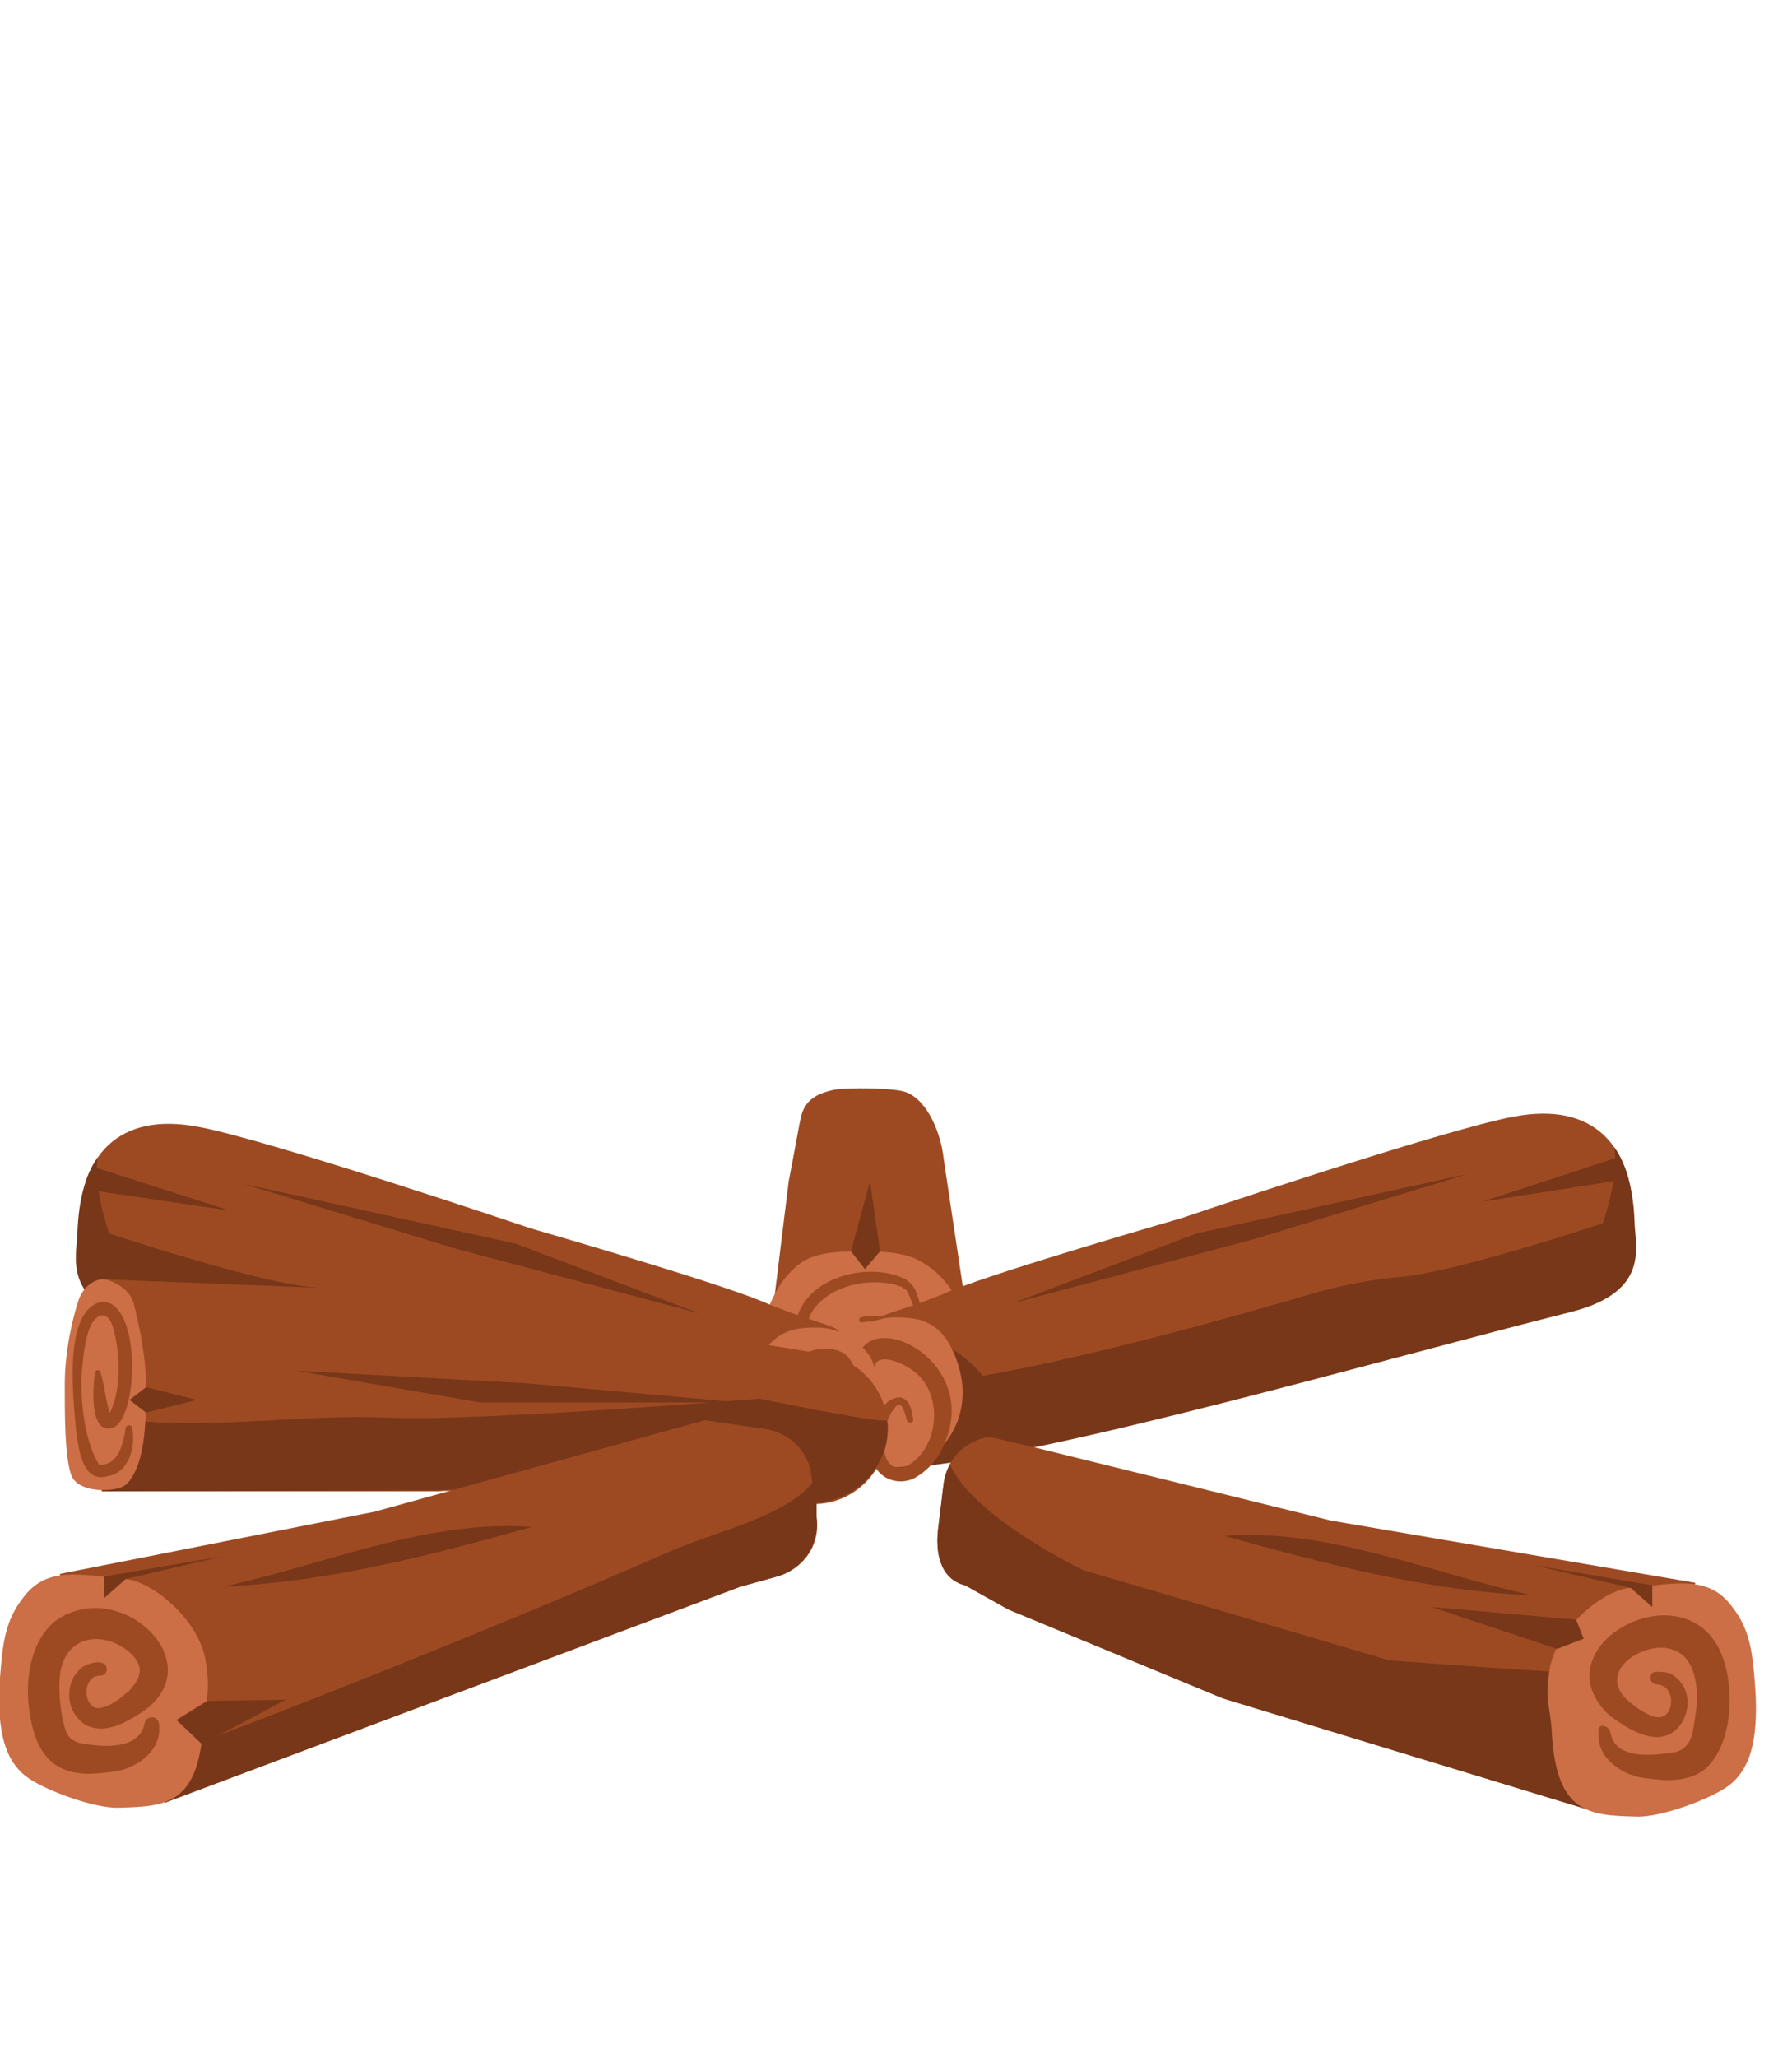 <?xml version="1.0" encoding="utf-8"?>
<!-- Generator: Adobe Illustrator 28.1.0, SVG Export Plug-In . SVG Version: 6.00 Build 0)  -->
<svg version="1.1" id="Layer_1" xmlns="http://www.w3.org/2000/svg" xmlns:xlink="http://www.w3.org/1999/xlink" x="0px" y="0px"
	 viewBox="0 0 141.1 161.9" style="enable-background:new 0 0 141.1 161.9;" xml:space="preserve">
<style type="text/css">
	.st0{fill:#352E2D;}
	.st1{fill:#9D4A23;}
	.st2{fill:#CC6E46;}
	.st3{fill:#783718;}
	.st4{clip-path:url(#SVGID_00000117666733566734810120000004618759117256007341_);fill:#783718;}
	.st5{clip-path:url(#SVGID_00000047056028474444370060000000516729756419750562_);fill:#783718;}
	.st6{fill:#F58134;}
	.st7{fill:#FFDA82;}
	.st8{opacity:5.000000e-02;fill:#FFE6AE;}
	.st9{opacity:0.12;fill:#FFE6AE;}
	.st10{clip-path:url(#SVGID_00000099632366341441868890000015072881076910181285_);fill:#783718;}
	.st11{clip-path:url(#SVGID_00000183245710350315866640000001056879278780600706_);fill:#783718;}
	.st12{clip-path:url(#SVGID_00000039097886048350017810000016204166589715252667_);fill:#783718;}
	.st13{clip-path:url(#SVGID_00000147205036329891178630000018347804380697763499_);fill:#783718;}
	.st14{clip-path:url(#SVGID_00000044863099056173111340000005978125915361068938_);fill:#783718;}
	.st15{clip-path:url(#SVGID_00000072274011830296400340000001460538909766221203_);fill:#783718;}
	.st16{clip-path:url(#SVGID_00000136392505968371411920000013892646224028028038_);fill:#783718;}
	.st17{clip-path:url(#SVGID_00000066509136083926258700000002599510422823988356_);fill:#783718;}
	.st18{clip-path:url(#SVGID_00000178901647240141569450000001686032888547121818_);fill:#783718;}
	.st19{clip-path:url(#SVGID_00000106134374345730956840000011886191878889420444_);fill:#783718;}
	.st20{clip-path:url(#SVGID_00000053536643476990891530000013728163587150379963_);fill:#783718;}
	.st21{clip-path:url(#SVGID_00000078735555643872225350000005234823100058716036_);fill:#783718;}
	.st22{clip-path:url(#SVGID_00000077322588916753516620000013445662442415807879_);fill:#783718;}
	.st23{clip-path:url(#SVGID_00000116946252990724484060000002686546583650989696_);fill:#783718;}
	.st24{opacity:0.7;fill:#352E2D;}
	.st25{clip-path:url(#SVGID_00000061438144912895106230000014310964286818510752_);fill:#783718;}
	.st26{clip-path:url(#SVGID_00000021115129964646795150000017188509431186097564_);fill:#783718;}
	.st27{clip-path:url(#SVGID_00000149376144777493533640000002681275112145893531_);fill:#783718;}
	.st28{clip-path:url(#SVGID_00000083052666442780995270000007247327924017778612_);fill:#783718;}
	.st29{clip-path:url(#SVGID_00000182523241679193158040000013868348095882680727_);fill:#783718;}
	.st30{clip-path:url(#SVGID_00000044174602723186346900000008170642658053794450_);fill:#783718;}
	.st31{clip-path:url(#SVGID_00000000208992883909040830000017989527246106230444_);fill:#783718;}
	.st32{clip-path:url(#SVGID_00000161610880072969688790000003252009574230292647_);fill:#783718;}
	.st33{opacity:0.26;fill:#FFE6AE;}
	.st34{clip-path:url(#SVGID_00000005259656347849035000000001450930089666921096_);fill:#783718;}
	.st35{clip-path:url(#SVGID_00000038405641974720860860000006774483741384283027_);fill:#783718;}
</style>
<g>
	<g>
		<g>
			<path class="st1" d="M76.4,105.2l-2.1-14c-0.2-1.9-1.2-4.5-2.9-5.2c-0.9-0.4-4.9-0.4-5.8-0.2c-0.8,0.2-2.1,0.5-2.5,2
				c-0.2,0.8-0.4,2.1-1,5.2L60,110.1L76.4,105.2z"/>
			<path class="st2" d="M76.3,105.2c0.7,4.6-2.9,8.9-8.2,8.9c-5.3,0-8.9-4.3-8.2-8.9c0.4-2.4,1.6-4.9,3.5-6c1.3-0.7,3.1-0.7,4.7-0.7
				c1.4,0,3.1,0.1,4.2,0.7C74.5,100.3,75.9,102.6,76.3,105.2z"/>
			<polygon class="st3" points="68.5,93 67,98.5 68.1,99.9 69.3,98.5 			"/>
			<g>
				<path class="st1" d="M73.1,107.4c-0.4-2-0.8-4-1.7-5.8c-0.1-0.1-0.3-0.2-0.4-0.3c-2.4-0.9-6-0.1-7.2,2.2
					c-0.3,0.7-0.3,1.6-0.3,2.3c0.1,2.3,0.5,5.3,2.3,6.9c1.1,1,3,0.4,3.8-1c1.4-1.9,2.1-8.4-1.7-7.6c-0.2,0.1-0.4-0.3-0.1-0.4
					c0.9-0.3,2-0.1,2.6,0.7c1.6,2.3,1.3,5.5-0.1,7.8c-0.9,1.7-3.5,2.7-5.1,1.2c-2.4-2.4-2.7-5.8-2.6-8.9c0.4-3.9,5.7-5.3,8.7-3.8
					c0.3,0.2,0.6,0.5,0.8,0.9c0.7,1.9,1,3.8,1.2,5.8C73.3,107.5,73.1,107.5,73.1,107.4L73.1,107.4z"/>
			</g>
		</g>
		<g>
			<path class="st1" d="M123.5,103.3c6.5-1.6,5.1-5.3,5.1-7.2c0-5.9-3.1-9.4-9.4-8.2c-5.5,1-26.2,8-26.2,8s-14.2,4.1-18.1,5.7
				c-3,1.3-5.3,1.8-6.1,2.3l-2.3,5.2c0.6,6,1.5,6.6,5.3,6.3C83,114.5,108.8,107,123.5,103.3z"/>
			<path class="st3" d="M127.1,90.3c0.4,2.4-0.9,6-0.9,6s-11.1,3.7-15.7,4.2c-2.5,0.2-5,0.7-7.4,1.4c-5.8,1.7-17.1,4.9-25.7,6.4
				c-5-5.6-7-0.8-9.9-1.1l-0.9,2c0.6,6,1.5,6.6,5.3,6.3c11.1-1,37-8.5,51.7-12.2c6.5-1.6,5.1-5.3,5.1-7.2
				C128.6,93.7,128.1,91.7,127.1,90.3z"/>
			<path class="st2" d="M75.8,109.6c0,3.3-2.4,5.9-5.3,5.9c-2.9,0-4.7-2.6-4.7-5.9c0-1.5-0.1-2.9,0.7-3.9c1-1.2,2.4-2,4-2
				c1.5,0,2.6,0.2,3.6,1.2C75.1,106,75.8,108,75.8,109.6z"/>
			<g>
				<path class="st1" d="M67.7,109.6c-2.2-8,9.6-3.6,6.8,3.7c-0.4,1.2-1.2,2.3-2.4,3c-1.4,0.8-3.2,0-3.4-1.5
					c-0.3-1.5,0.3-4.8,2.2-4.8c0.8,0.2,0.9,1.1,1,1.7c0.1,0.3-0.4,0.4-0.5,0.1c-0.1-0.4-0.2-0.8-0.4-1.1c-0.2-0.2-0.4-0.1-0.6,0.2
					c-1.1,1.2-1.4,5.7,1.2,4.4c2.5-1.6,2.7-6,0-7.6c-0.6-0.4-1.8-0.9-2.4-0.6c-0.6,0.3-0.6,1.7-0.5,2.4
					C68.8,110,67.9,110.2,67.7,109.6L67.7,109.6z"/>
			</g>
			<polygon class="st3" points="79.7,102.6 94.2,97.1 115.6,92.4 98.9,97.5 			"/>
			<g>
				<defs>
					<path id="SVGID_00000003100904514786173260000011494031391161017519_" d="M123.5,103.3c6.5-1.6,5.1-5.3,5.1-7.2
						c0-5.9-3.1-9.4-9.4-8.2c-5.5,1-26.2,8-26.2,8s-14.2,4.1-18.1,5.7c-3,1.3-5.3,1.8-6.1,2.3l-2.3,5.2c0.6,6,1.5,6.6,5.3,6.3
						C83,114.5,108.8,107,123.5,103.3z"/>
				</defs>
				<clipPath id="SVGID_00000169555527057591350540000000742915597655775139_">
					<use xlink:href="#SVGID_00000003100904514786173260000011494031391161017519_"  style="overflow:visible;"/>
				</clipPath>
				<polygon style="clip-path:url(#SVGID_00000169555527057591350540000000742915597655775139_);fill:#783718;" points="127.4,91.1 
					116.7,94.6 126.9,93 131.7,89.6 				"/>
			</g>
		</g>
		<g>
			<path class="st1" d="M11.3,104.1c-6.5-1.6-5.1-5.3-5.1-7.2c0-5.9,3.1-9.4,9.4-8.2c5.5,1,26.2,8,26.2,8s14.2,4.1,18.1,5.7
				c3,1.3,5.3,1.8,6.1,2.3l2.3,5.2c-0.6,6-1.5,6.6-5.3,6.3C51.9,115.3,26,107.8,11.3,104.1z"/>
			<path class="st3" d="M7.7,91.1c-0.4,2.4,0.9,6,0.9,6s11.1,3.7,15.7,4.2c2.5,0.2,5,0.7,7.4,1.4c5.8,1.7,17.1,4.9,25.7,6.4
				c5-5.6,7-0.8,9.9-1.1l0.9,2c-0.6,6-1.5,6.6-5.3,6.3c-11.1-1-37-8.5-51.7-12.2c-6.5-1.6-5.1-5.3-5.1-7.2
				C6.2,94.5,6.7,92.5,7.7,91.1z"/>
			<path class="st2" d="M59,110.4c0,3.3,2.4,5.9,5.3,5.9c2.9,0,4.7-2.6,4.7-5.9c0-1.5,0.1-2.9-0.7-3.9c-1-1.2-2.4-2-4-2
				c-1.5,0-2.6,0.2-3.6,1.2C59.7,106.8,59,108.7,59,110.4z"/>
			<g>
				<path class="st1" d="M66.1,110.2c0-0.7,0-2.1-0.5-2.4c-1.7-0.3-3.6,1.3-4.1,2.9c-0.5,1.8,0.1,4.3,1.7,5.3
					c0.8,0.5,1.7,0.2,1.9-0.7c0.2-1.2,0.1-2.7-0.7-3.7c-0.7-0.7-0.9,0.4-1,0.9c0,0.1-0.2,0.2-0.3,0.2c-0.4-0.1-0.1-0.9,0-1.2
					c0.1-0.4,0.4-0.7,0.8-0.8c1.9,0,2.6,3.3,2.2,4.8c-0.2,1.6-2.1,2.3-3.4,1.5c-2.4-1.3-3.2-4.2-2.6-6.7c0.6-2.4,3.8-5.1,6.3-3.8
					c1.3,0.9,1.1,2.7,0.7,3.9C66.9,111,66.1,110.8,66.1,110.2L66.1,110.2z"/>
			</g>
			<polygon class="st3" points="55.1,103.4 40.6,97.9 19.2,93.2 35.9,98.3 			"/>
			<g>
				<defs>
					<path id="SVGID_00000031924243647149114550000008026028429767009465_" d="M11.3,104.1c-6.5-1.6-5.1-5.3-5.1-7.2
						c0-5.9,3.1-9.4,9.4-8.2c5.5,1,26.2,8,26.2,8s14.2,4.1,18.1,5.7c3,1.3,5.3,1.8,6.1,2.3l2.3,5.2c-0.6,6-1.5,6.6-5.3,6.3
						C51.9,115.3,26,107.8,11.3,104.1z"/>
				</defs>
				<clipPath id="SVGID_00000179635407950642857790000008286668855692853929_">
					<use xlink:href="#SVGID_00000031924243647149114550000008026028429767009465_"  style="overflow:visible;"/>
				</clipPath>
				<polygon style="clip-path:url(#SVGID_00000179635407950642857790000008286668855692853929_);fill:#783718;" points="7.5,91.9 
					18.1,95.3 7.9,93.8 3.1,90.3 				"/>
			</g>
		</g>
		<g>
			<path class="st1" d="M53.3,117.7c0,0-16.6-0.5-18.9-0.3L8,117.4v-16.7l22.7,0.9c0.8,0,10.7,1.2,11.5,1.3l22.7,3.7
				c2.9,0.5,5,2.9,5,5.9l0,0c0,3.2-2.6,5.9-5.8,5.9C60.5,118.5,56.1,118.4,53.3,117.7z"/>
			<path class="st3" d="M59.8,110.1c0,0-22,1.8-29,1.5c-7-0.3-13.6,0.9-20.6,0.2c-0.9-0.1-1.7-0.5-2.1-1.1v6.7l26.3-0.1
				c2.3-0.2,18.9,0.3,18.9,0.3c2.8,0.7,7.3,0.8,10.8,0.7c3.2-0.1,5.8-2.7,5.8-5.9c0-0.2,0-0.4-0.1-0.6
				C69.5,112.1,59.8,110.1,59.8,110.1z"/>
			<path class="st2" d="M11.5,109.2c0,3.1-0.1,5.9-1.4,7.5c-0.5,0.6-1.7,0.6-2,0.6c-0.5,0-2.1-0.1-2.5-1.2c-0.5-1.5-0.5-4.5-0.5-7.1
				c0-2.6,0.6-5.2,1.1-6.7c0.4-1.1,1.3-1.6,1.9-1.6c0.5,0,2,0.6,2.4,1.8C10.9,104.1,11.5,106.6,11.5,109.2z"/>
			<g>
				<path class="st1" d="M7.9,108c0.4,1.2,0.4,2.5,0.9,3.6c0,0-0.2-0.1-0.3-0.1c-0.1,0-0.1,0,0,0c1.1-1.9,1-4.9,0.4-7
					c-0.4-1.4-1.4-1.2-1.9,0.2c-0.4,1.2-0.5,2.6-0.6,3.9c0,2.2,0.3,4.9,1.4,6.7c1.5,0.1,1.9-1.6,2.1-2.9c0-0.1,0.1-0.2,0.3-0.2
					c0.1,0,0.2,0.1,0.2,0.2c0.3,1.4-0.2,3.5-1.9,3.8c-2,0.6-2.3-2.1-2.5-3.5c-0.2-2.4-1.1-9.4,1.9-10.2c3.2-0.4,3.1,9,1,9.9
					C7,113,7.3,109.1,7.5,108C7.6,107.8,7.8,107.8,7.9,108L7.9,108z"/>
			</g>
			<polygon class="st3" points="15.5,110.2 11.5,109.2 10.2,110.2 11.5,111.2 			"/>
			<polygon class="st3" points="23.3,107.9 37.8,110.4 58.2,110.4 41.6,108.9 			"/>
		</g>
		<g>
			<path class="st1" d="M4.7,123.9l24.8-4.9l26-7.2l4.8,0.7c1.9,0.3,3.4,1.8,3.6,3.7l0.4,3.3c0.3,2.1-1,4-3.1,4.6l-2.9,0.8l-45.3,17
				L4.7,123.9z"/>
			<path class="st3" d="M64.3,116.3c-2,3-7.8,4.2-11.5,5.8c-14,6.2-39.9,16.4-41.3,16.5l1.5,3.3l45.3-17l2.9-0.8
				c2-0.6,3.3-2.5,3.1-4.6L64.3,116.3z"/>
			<path class="st3" d="M17.6,124.9c8.5-0.4,16.4-2.5,24.3-4.7C33.6,119.6,25.8,123.1,17.6,124.9z"/>
			<path class="st2" d="M16,135.9c-0.4,6.2-3,6.3-6.6,6.4c-1.9,0.1-6-1.4-7.4-2.5c-1.5-1.2-2.3-3.3-2-7.7c0.2-2.7,0.4-4.5,1.8-6.3
				c1.9-2.6,4.6-1.8,8.1-1.5c2.1,0.2,5.8,3.2,6.3,6.5C16.6,133.4,16.2,133.5,16,135.9z"/>
			<g>
				<path class="st1" d="M12.5,135.6c0.4,2.3-2,3.8-3.9,3.9c-1.4,0.2-3.1,0.3-4.4-0.7c-1.3-1-1.7-2.8-1.9-4.2
					c-0.4-2.8,0.3-6.7,3.4-7.7c4.9-1.8,10.8,4.5,5.3,8c-1.3,0.8-2.9,1.7-4.4,0.8c-1.5-1.1-1.5-3.3-0.2-4.4c0.5-0.4,2-0.8,2,0.1
					c0,0.3-0.2,0.5-0.5,0.5c-1.3,0-1.4,2-0.5,2.5c0.6,0.3,1.9-0.5,2.4-1c0.3-0.2,0.5-0.4,0.7-0.7c0.9-1.1,0.5-2-0.5-2.8
					c-2.3-1.7-5.1-0.9-5.3,2.2c-0.1,1.3,0.1,3.1,0.5,4.2c0.2,0.5,0.5,0.7,1,0.9c1.6,0.3,4.8,0.7,5.2-1.6
					C11.6,135,12.4,135.1,12.5,135.6L12.5,135.6z"/>
			</g>
			<g>
				<defs>
					<path id="SVGID_00000083089192308728075620000008726237463620165033_" d="M16,135.9c-0.4,6.2-3,6.3-6.6,6.4
						c-1.9,0.1-6-1.4-7.4-2.5c-1.5-1.2-2.3-3.3-2-7.7c0.2-2.7,0.4-4.5,1.8-6.3c1.9-2.6,4.6-1.8,8.1-1.5c2.1,0.2,5.8,3.2,6.3,6.5
						C16.6,133.4,16.2,133.5,16,135.9z"/>
				</defs>
				<clipPath id="SVGID_00000013184581680883082450000009279755526274611081_">
					<use xlink:href="#SVGID_00000083089192308728075620000008726237463620165033_"  style="overflow:visible;"/>
				</clipPath>
			</g>
			<polygon class="st3" points="17.6,122.5 8.2,124.1 8.2,125.8 9.9,124.3 			"/>
			<polygon class="st3" points="15.9,137.3 13.9,135.4 16.3,133.9 22.5,133.8 			"/>
		</g>
		<g>
			<path class="st1" d="M133.5,124.6l-28.7-4.9L81.7,114l-3.8-0.9c-1.9,0.3-3.4,1.8-3.6,3.7l-0.4,3.3c-0.3,2.1,0.1,4.2,2.1,4.7
				l3.4,1.9l16.9,7l28.9,8.8L133.5,124.6z"/>
			<path class="st3" d="M109.4,130.7l-24.1-7.1c0,0-8.6-4.1-10.5-8.3c-0.2,0.4-0.4,0.9-0.5,1.5l-0.4,3.3c-0.3,2.1,0.1,4.2,2.1,4.7
				l3.4,1.9l16.9,7l28.9,8.8l5.1-10.5C123.6,131.8,109.4,130.7,109.4,130.7z"/>
			<path class="st3" d="M120.7,125.6c-8.5-0.4-16.4-2.5-24.3-4.7C104.7,120.3,112.5,123.8,120.7,125.6z"/>
			<path class="st2" d="M122.2,136.6c0.4,6.2,3,6.3,6.6,6.4c1.9,0.1,6-1.4,7.4-2.5c1.5-1.2,2.3-3.3,2-7.7c-0.2-2.7-0.4-4.5-1.8-6.3
				c-1.9-2.6-4.6-1.8-8.1-1.5c-2.1,0.2-5.8,3.2-6.3,6.5C121.6,134.1,122.1,134.2,122.2,136.6z"/>
			<g>
				<path class="st1" d="M126.8,136.4c0.4,2.2,3.5,1.8,5.2,1.5c1.3-0.4,1.3-1.7,1.5-2.9c0.3-1.8,0.1-4.5-1.7-5.1
					c-2-0.9-6.2,1.5-3.7,3.9c0.7,0.6,2.1,1.7,2.9,1.3c0.9-0.5,0.8-2.5-0.6-2.5c-0.6-0.1-0.6-1,0-1c0.5,0,1.1,0,1.5,0.4
					c2,1.5,0.7,5.2-1.9,4.7c-1.2-0.2-2.2-0.9-3.2-1.6c-5.7-5.2,5-11.4,8.4-5.6c1.5,2.6,1.4,7.8-1,9.8c-1.3,1-3.1,0.9-4.4,0.7
					c-1.9-0.1-4.3-1.6-3.9-3.9C125.9,135.7,126.7,135.8,126.8,136.4L126.8,136.4z"/>
			</g>
			<g>
				<defs>
					<path id="SVGID_00000115479636534488079050000001297117837925698947_" d="M122.2,136.6c0.4,6.2,3,6.3,6.6,6.4
						c1.9,0.1,6-1.4,7.4-2.5c1.5-1.2,2.3-3.3,2-7.7c-0.2-2.7-0.4-4.5-1.8-6.3c-1.9-2.6-4.6-1.8-8.1-1.5c-2.1,0.2-5.8,3.2-6.3,6.5
						C121.6,134.1,122.1,134.2,122.2,136.6z"/>
				</defs>
				<clipPath id="SVGID_00000066481910510019277070000010715266163513736084_">
					<use xlink:href="#SVGID_00000115479636534488079050000001297117837925698947_"  style="overflow:visible;"/>
				</clipPath>
			</g>
			<polygon class="st3" points="120.7,123.2 130.1,124.8 130.1,126.5 128.4,125 			"/>
			<polygon class="st3" points="122.6,129.8 124.7,129 124.1,127.5 112.7,126.5 			"/>
		</g>
	</g>
</g>
</svg>
